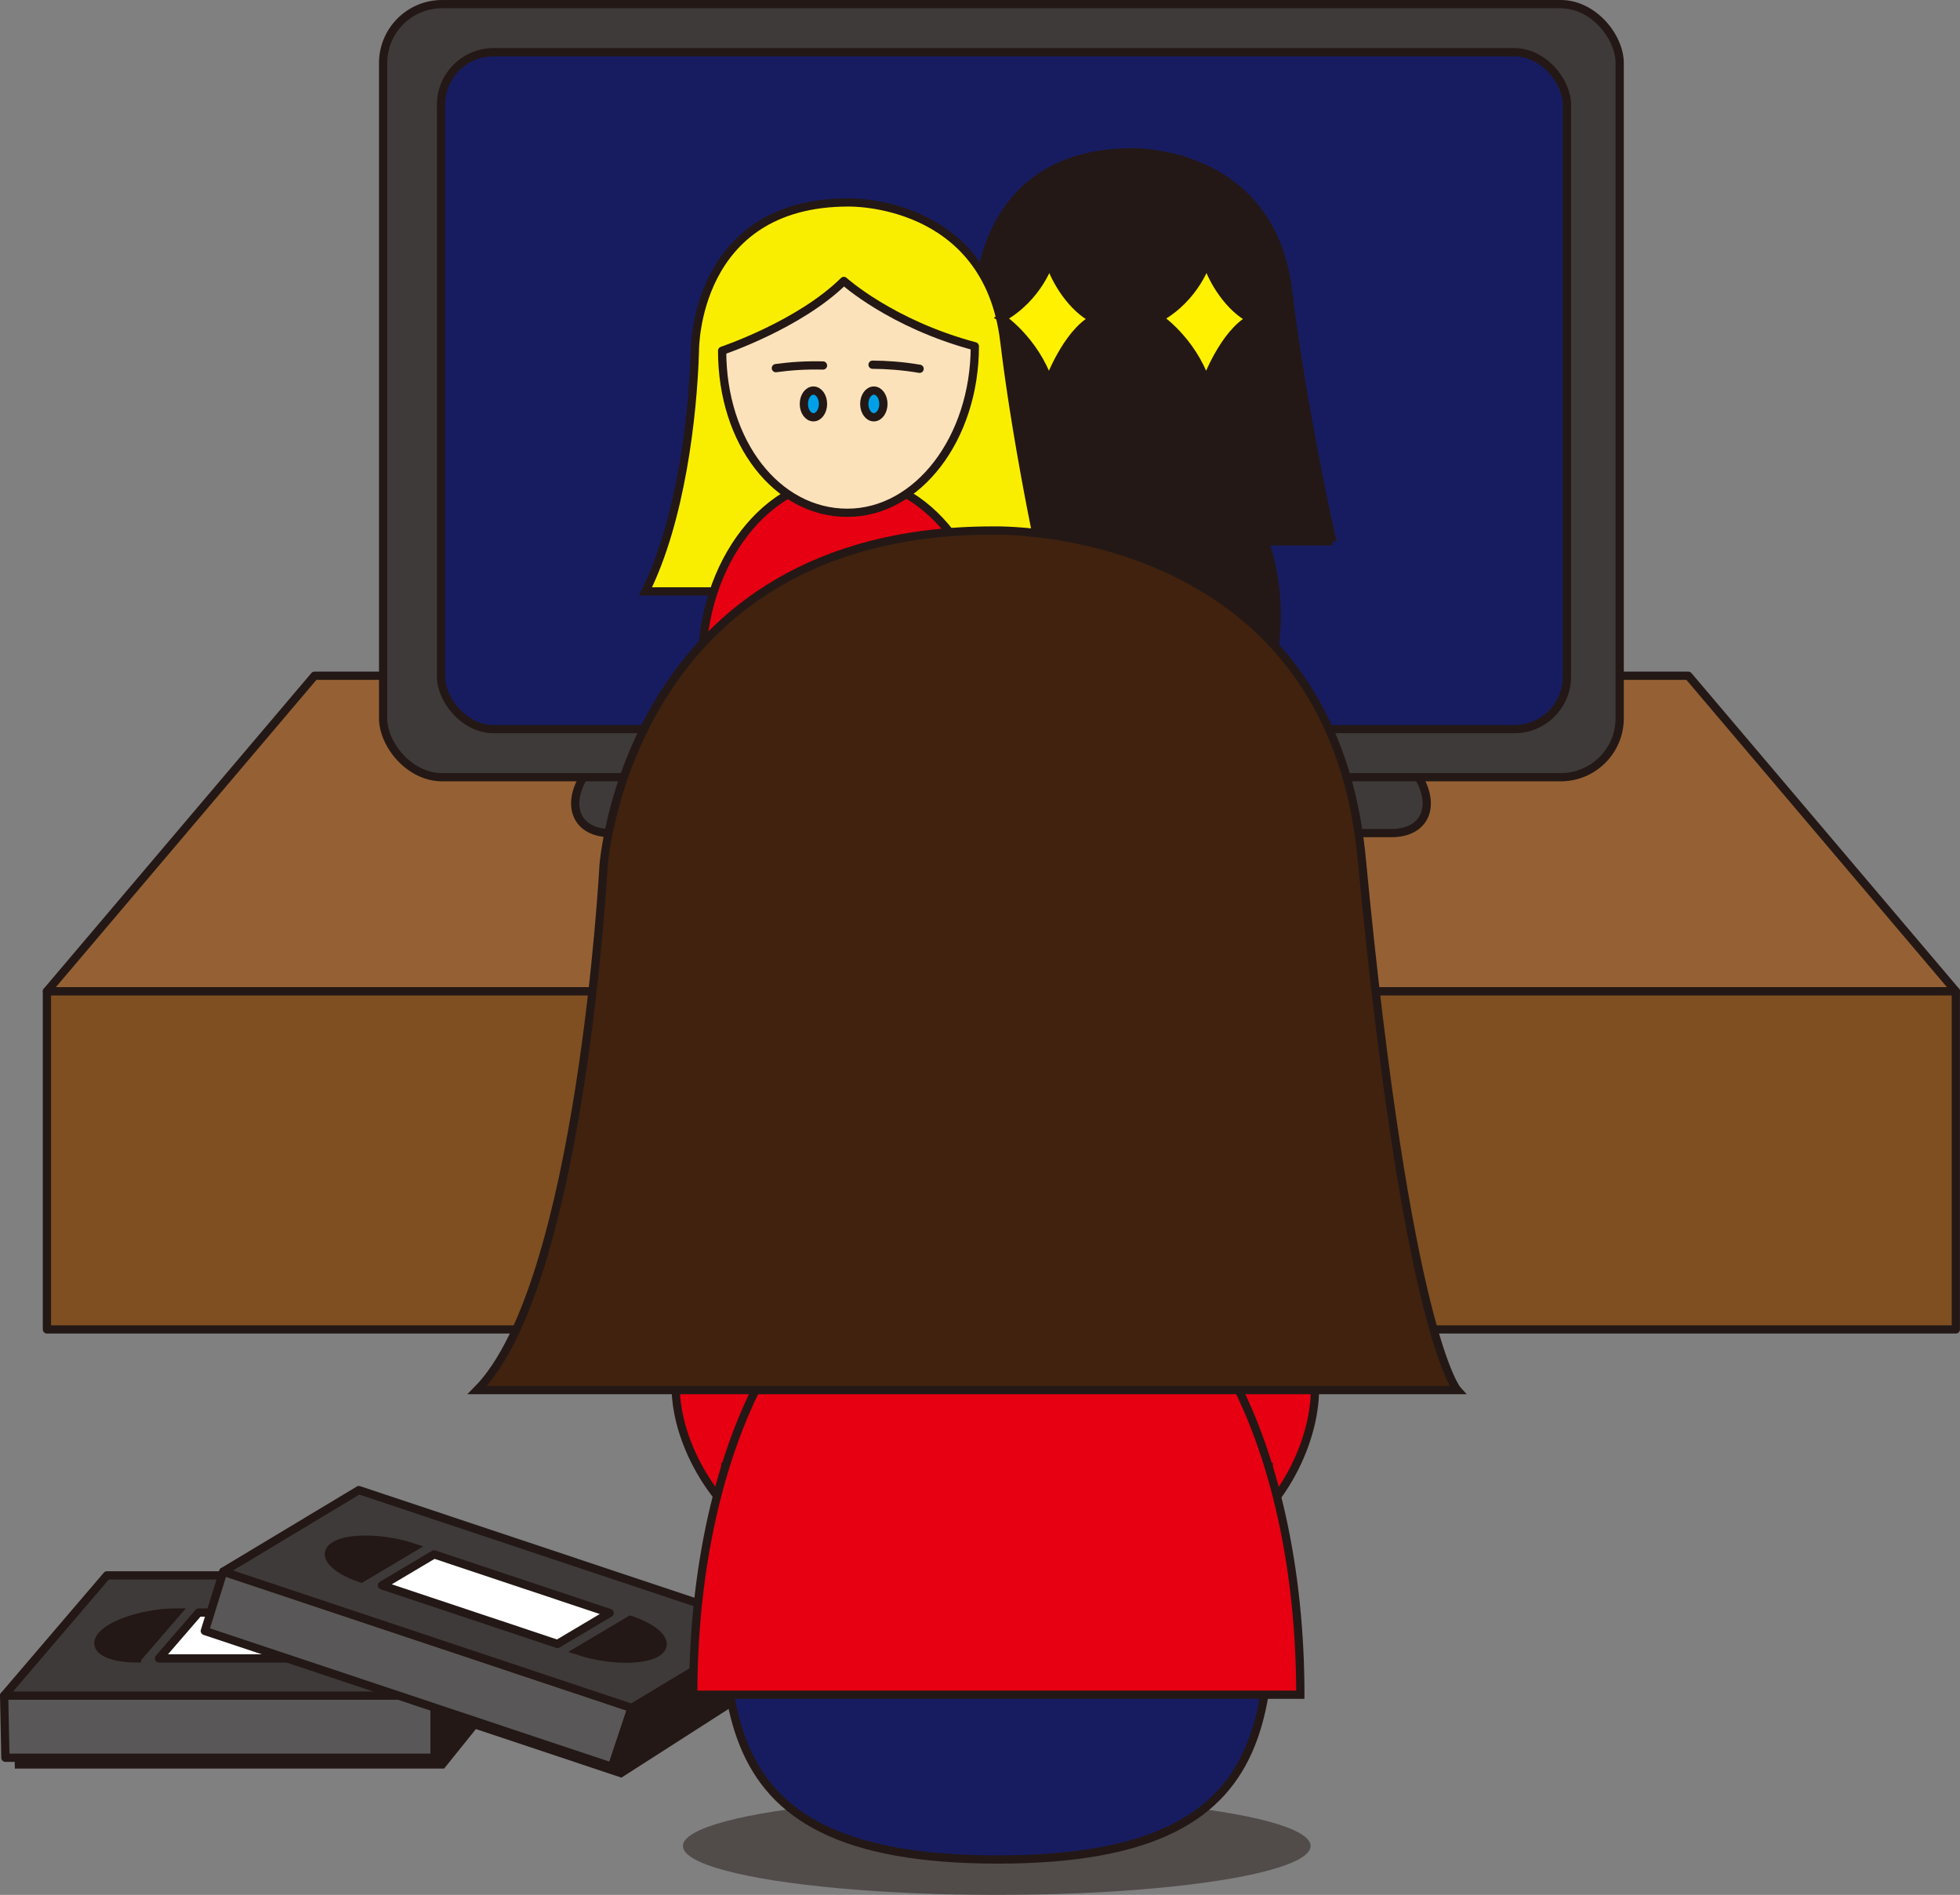 <?xml version="1.0" encoding="UTF-8"?>
<svg id="_レイヤー_2" data-name="レイヤー 2" xmlns="http://www.w3.org/2000/svg" viewBox="0 0 475.31 459.51">
  <rect x="0" y="0" width="475.31" height="459.51" fill="#808080" stroke="none"/>
  <defs>
    <style>
      .cls-1, .cls-2 {
        fill: #3e3a39;
      }

      .cls-1, .cls-2, .cls-3, .cls-4, .cls-5, .cls-6, .cls-7, .cls-8, .cls-9, .cls-10, .cls-11, .cls-12, .cls-13, .cls-14, .cls-15, .cls-16, .cls-17 {
        stroke: #231815;
        stroke-width: 2px;
      }

      .cls-1, .cls-3, .cls-6, .cls-10, .cls-13, .cls-14, .cls-16, .cls-17 {
        stroke-linejoin: round;
      }

      .cls-2, .cls-4, .cls-5, .cls-7, .cls-8, .cls-9, .cls-11, .cls-12, .cls-15 {
        stroke-miterlimit: 10;
      }

      .cls-3, .cls-12 {
        fill: #e60012;
      }

      .cls-18 {
        opacity: .5;
      }

      .cls-18, .cls-19, .cls-11, .cls-17 {
        fill: #231815;
      }

      .cls-4 {
        fill: #40220f;
      }

      .cls-5 {
        fill: #00a0e9;
      }

      .cls-6 {
        fill: #956134;
      }

      .cls-7 {
        fill: #171c61;
      }

      .cls-8 {
        fill: #fff100;
      }

      .cls-9 {
        fill: #faee00;
      }

      .cls-10 {
        fill: #595757;
      }

      .cls-13 {
        fill: #fce2ba;
      }

      .cls-14 {
        fill: #fff;
      }

      .cls-15 {
        fill: none;
        stroke-linecap: round;
      }

      .cls-16 {
        fill: #7f4f21;
      }
    </style>
  </defs>
  <g id="_レイヤー_1-2" data-name="レイヤー 1">
    <g>
      <polygon class="cls-6" points="474.31 240.39 11.38 240.39 76.27 163.86 409.42 163.86 474.31 240.39"/>
      <rect class="cls-16" x="11.38" y="240.39" width="462.92" height="81.99"/>
      <path class="cls-1" d="M337.42,202.02h-189.36c-8.02,0-10.85-6.34-6.61-13.52l3.7-6.28c3.63-6.16,11.88-10.87,18.58-10.87h158.03c6.69,0,14.95,4.71,18.58,10.87l3.7,6.28c4.23,7.18,1.41,13.52-6.61,13.52Z"/>
      <ellipse class="cls-18" cx="241.72" cy="447.64" rx="76.11" ry="11.87"/>
      <polygon class="cls-19" points="188.35 397.01 89.32 363.96 56.44 383.73 56.16 384.64 28.23 384.64 3.3 413.8 3.6 428.87 107.7 428.87 115.41 419.29 150.7 431.07 183.88 409.8 188.35 397.01 188.35 397.01"/>
      <g>
        <polygon class="cls-10" points="105.4 426.25 1.31 426.25 1 411.18 105.4 411.18 105.4 426.25"/>
        <polygon class="cls-17" points="105.4 411.18 105.4 426.25 130.14 395.56 130.33 382.02 105.4 411.18"/>
        <polygon class="cls-1" points="105.4 411.18 1 411.18 25.93 382.02 130.33 382.02 105.4 411.18"/>
        <path class="cls-11" d="M33.27,402.16c-7.36,0-11.22-2.5-8.57-5.57h0c2.65-3.06,10.83-5.57,18.19-5.57l-9.62,11.13Z"/>
        <path class="cls-11" d="M88.71,402.16c7.36,0,15.55-2.5,18.19-5.57h0c2.65-3.06-1.21-5.57-8.57-5.57l-9.62,11.13Z"/>
        <polygon class="cls-14" points="38.55 402.16 83.43 402.16 93.05 391.03 48.17 391.03 38.55 402.16"/>
        <polygon class="cls-10" points="148.41 428.45 49.67 395.5 54.15 381.1 153.18 414.16 148.41 428.45"/>
        <polygon class="cls-17" points="153.18 414.16 148.41 428.45 181.58 407.18 186.06 394.39 153.18 414.16"/>
        <polygon class="cls-1" points="153.18 414.16 54.15 381.1 87.03 361.34 186.06 394.39 153.18 414.16"/>
        <path class="cls-11" d="M87.61,382.77c-6.98-2.33-9.85-5.93-6.37-7.99h0c3.48-2.07,12.04-1.85,19.02.48l-12.65,7.51Z"/>
        <path class="cls-11" d="M140.2,400.32c6.98,2.33,15.54,2.55,19.02.48h0c3.48-2.07.61-5.66-6.37-7.99l-12.65,7.51Z"/>
        <polygon class="cls-14" points="92.62 384.44 135.19 398.65 147.84 391.14 105.27 376.93 92.62 384.44"/>
      </g>
      <ellipse class="cls-12" cx="186.06" cy="347.56" rx="18.62" ry="30.55" transform="translate(-148.85 139.59) rotate(-30)"/>
      <ellipse class="cls-12" cx="297.33" cy="347.56" rx="30.55" ry="18.62" transform="translate(-146.81 456.85) rotate(-63.28)"/>
      <path class="cls-7" d="M175.89,355.73c0,52.57-10.08,95.19,66.05,95.19s65.73-42.62,65.73-95.19h-131.78Z"/>
      <path class="cls-12" d="M315.34,410.96c0-59.41-23.75-115.2-73.41-115.2s-73.82,55.79-73.82,115.2h147.23Z"/>
      <rect class="cls-2" x="92.91" y="1" width="299.87" height="187.47" rx="14.29" ry="14.29"/>
      <rect class="cls-7" x="106.95" y="12.66" width="273.05" height="164.15" rx="12.76" ry="12.76"/>
      <path class="cls-11" d="M323.08,131.28s-7.26-32.04-10.71-60.7c-4.16-34.56-37.83-33.64-37.83-33.64-37.51,0-37.2,35.89-37.2,35.89-.48,16.2-3.48,41.28-12,58.44h16.55c-1.85,5.53-2.88,11.63-2.88,18.04,0,25.16,15.8,45.56,35.3,45.56s35.3-20.4,35.3-45.56c0-6.41-1.03-12.51-2.88-18.04h16.35Z"/>
      <path class="cls-9" d="M254.26,143.43s-7.26-32.04-10.71-60.7c-4.16-34.56-37.83-33.64-37.83-33.64-37.51,0-37.2,35.89-37.2,35.89-.48,16.2-3.48,41.28-12,58.44h97.74Z"/>
      <ellipse class="cls-3" cx="205.49" cy="161.47" rx="35.3" ry="45.56"/>
      <path class="cls-13" d="M204.64,68.13c-10.76,10.64-29.52,16.92-29.52,16.92,0,22.3,13.3,39.3,30.37,39.3s30.91-18.08,30.91-40.38c-20.24-5.4-31.76-15.84-31.76-15.84Z"/>
      <path class="cls-15" d="M211.6,88.44c3.45.02,7.29.29,11.41.99"/>
      <path class="cls-15" d="M188.15,89.27c3.42-.47,7.25-.75,11.43-.64"/>
      <path class="cls-4" d="M353.42,337.09s-12.21-13.39-23.2-128.91c-7.79-81.94-89.44-79.53-89.44-79.53-88.69-.01-94.42,81.34-94.42,81.34,0,0-5.4,101.63-30.63,127.1h237.69Z"/>
      <ellipse class="cls-5" cx="197.26" cy="97.95" rx="2.32" ry="3.24"/>
      <ellipse class="cls-5" cx="211.91" cy="97.95" rx="2.32" ry="3.24"/>
      <path class="cls-8" d="M292.64,63.47s-2.65,8.72-11.6,13.66c0,0,7.91,5.3,11.42,15.44,0,0,4.29-11.76,10.89-15.24-5.16-2.58-9.36-9.24-10.71-13.86Z"/>
      <path class="cls-8" d="M254.52,63.47s-2.65,8.72-11.6,13.66c0,0,7.91,5.3,11.42,15.44,0,0,4.29-11.76,10.89-15.24-5.16-2.58-9.36-9.24-10.71-13.86Z"/>
    </g>
  </g>
</svg>